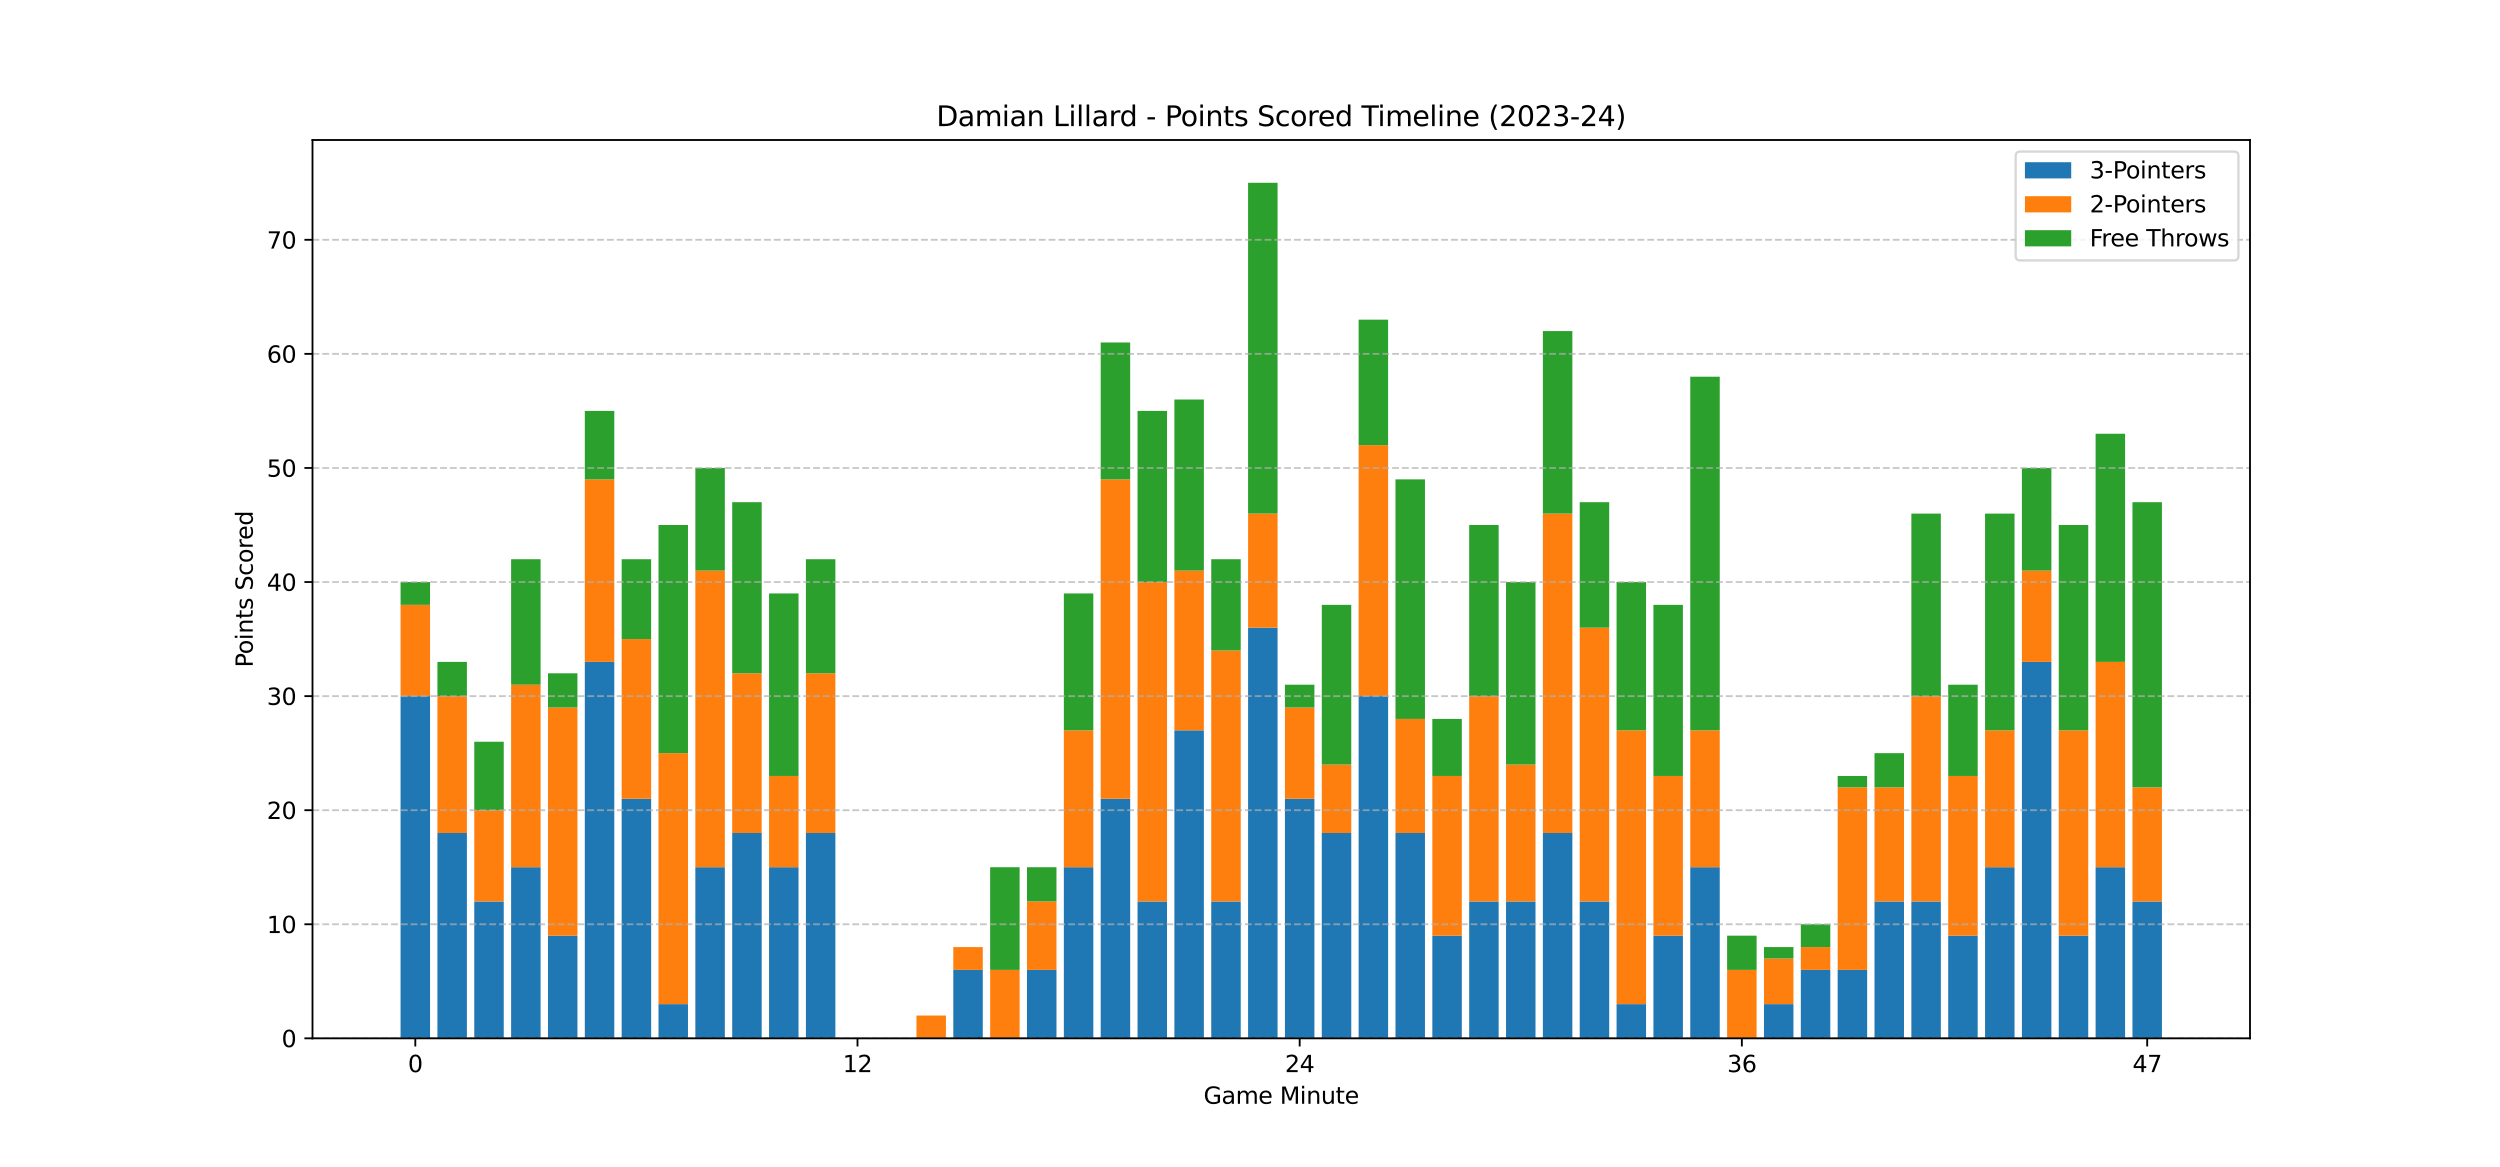 <?xml version="1.0" encoding="utf-8" standalone="no"?>
<!DOCTYPE svg PUBLIC "-//W3C//DTD SVG 1.1//EN"
  "http://www.w3.org/Graphics/SVG/1.1/DTD/svg11.dtd">
<svg xmlns:xlink="http://www.w3.org/1999/xlink" width="1080pt" height="504pt" viewBox="0 0 1080 504" xmlns="http://www.w3.org/2000/svg" version="1.1">
 <defs>
  <style type="text/css">*{stroke-linejoin: round; stroke-linecap: butt}</style>
 </defs>
 <g id="figure_1">
  <g id="patch_1">
   <path d="M 0 504 
L 1080 504 
L 1080 0 
L 0 0 
z
" style="fill: #ffffff"/>
  </g>
  <g id="axes_1">
   <g id="patch_2">
    <path d="M 135 448.56 
L 972 448.56 
L 972 60.48 
L 135 60.48 
z
" style="fill: #ffffff"/>
   </g>
   <g id="patch_3">
    <path d="M 173.045 448.56 
L 185.78 448.56 
L 185.78 300.72 
L 173.045 300.72 
z
" clip-path="url(#pfec3c35f22)" style="fill: #1f77b4"/>
   </g>
   <g id="patch_4">
    <path d="M 188.964 448.56 
L 201.699 448.56 
L 201.699 359.856 
L 188.964 359.856 
z
" clip-path="url(#pfec3c35f22)" style="fill: #1f77b4"/>
   </g>
   <g id="patch_5">
    <path d="M 204.883 448.56 
L 217.618 448.56 
L 217.618 389.424 
L 204.883 389.424 
z
" clip-path="url(#pfec3c35f22)" style="fill: #1f77b4"/>
   </g>
   <g id="patch_6">
    <path d="M 220.801 448.56 
L 233.536 448.56 
L 233.536 374.64 
L 220.801 374.64 
z
" clip-path="url(#pfec3c35f22)" style="fill: #1f77b4"/>
   </g>
   <g id="patch_7">
    <path d="M 236.72 448.56 
L 249.455 448.56 
L 249.455 404.208 
L 236.72 404.208 
z
" clip-path="url(#pfec3c35f22)" style="fill: #1f77b4"/>
   </g>
   <g id="patch_8">
    <path d="M 252.638 448.56 
L 265.373 448.56 
L 265.373 285.936 
L 252.638 285.936 
z
" clip-path="url(#pfec3c35f22)" style="fill: #1f77b4"/>
   </g>
   <g id="patch_9">
    <path d="M 268.557 448.56 
L 281.292 448.56 
L 281.292 345.072 
L 268.557 345.072 
z
" clip-path="url(#pfec3c35f22)" style="fill: #1f77b4"/>
   </g>
   <g id="patch_10">
    <path d="M 284.476 448.56 
L 297.211 448.56 
L 297.211 433.776 
L 284.476 433.776 
z
" clip-path="url(#pfec3c35f22)" style="fill: #1f77b4"/>
   </g>
   <g id="patch_11">
    <path d="M 300.394 448.56 
L 313.129 448.56 
L 313.129 374.64 
L 300.394 374.64 
z
" clip-path="url(#pfec3c35f22)" style="fill: #1f77b4"/>
   </g>
   <g id="patch_12">
    <path d="M 316.313 448.56 
L 329.048 448.56 
L 329.048 359.856 
L 316.313 359.856 
z
" clip-path="url(#pfec3c35f22)" style="fill: #1f77b4"/>
   </g>
   <g id="patch_13">
    <path d="M 332.231 448.56 
L 344.966 448.56 
L 344.966 374.64 
L 332.231 374.64 
z
" clip-path="url(#pfec3c35f22)" style="fill: #1f77b4"/>
   </g>
   <g id="patch_14">
    <path d="M 348.15 448.56 
L 360.885 448.56 
L 360.885 359.856 
L 348.15 359.856 
z
" clip-path="url(#pfec3c35f22)" style="fill: #1f77b4"/>
   </g>
   <g id="patch_15">
    <path d="M 364.069 448.56 
L 376.804 448.56 
L 376.804 448.56 
L 364.069 448.56 
z
" clip-path="url(#pfec3c35f22)" style="fill: #1f77b4"/>
   </g>
   <g id="patch_16">
    <path d="M 379.987 448.56 
L 392.722 448.56 
L 392.722 448.56 
L 379.987 448.56 
z
" clip-path="url(#pfec3c35f22)" style="fill: #1f77b4"/>
   </g>
   <g id="patch_17">
    <path d="M 395.906 448.56 
L 408.641 448.56 
L 408.641 448.56 
L 395.906 448.56 
z
" clip-path="url(#pfec3c35f22)" style="fill: #1f77b4"/>
   </g>
   <g id="patch_18">
    <path d="M 411.824 448.56 
L 424.559 448.56 
L 424.559 418.992 
L 411.824 418.992 
z
" clip-path="url(#pfec3c35f22)" style="fill: #1f77b4"/>
   </g>
   <g id="patch_19">
    <path d="M 427.743 448.56 
L 440.478 448.56 
L 440.478 448.56 
L 427.743 448.56 
z
" clip-path="url(#pfec3c35f22)" style="fill: #1f77b4"/>
   </g>
   <g id="patch_20">
    <path d="M 443.662 448.56 
L 456.397 448.56 
L 456.397 418.992 
L 443.662 418.992 
z
" clip-path="url(#pfec3c35f22)" style="fill: #1f77b4"/>
   </g>
   <g id="patch_21">
    <path d="M 459.58 448.56 
L 472.315 448.56 
L 472.315 374.64 
L 459.58 374.64 
z
" clip-path="url(#pfec3c35f22)" style="fill: #1f77b4"/>
   </g>
   <g id="patch_22">
    <path d="M 475.499 448.56 
L 488.234 448.56 
L 488.234 345.072 
L 475.499 345.072 
z
" clip-path="url(#pfec3c35f22)" style="fill: #1f77b4"/>
   </g>
   <g id="patch_23">
    <path d="M 491.417 448.56 
L 504.152 448.56 
L 504.152 389.424 
L 491.417 389.424 
z
" clip-path="url(#pfec3c35f22)" style="fill: #1f77b4"/>
   </g>
   <g id="patch_24">
    <path d="M 507.336 448.56 
L 520.071 448.56 
L 520.071 315.504 
L 507.336 315.504 
z
" clip-path="url(#pfec3c35f22)" style="fill: #1f77b4"/>
   </g>
   <g id="patch_25">
    <path d="M 523.255 448.56 
L 535.99 448.56 
L 535.99 389.424 
L 523.255 389.424 
z
" clip-path="url(#pfec3c35f22)" style="fill: #1f77b4"/>
   </g>
   <g id="patch_26">
    <path d="M 539.173 448.56 
L 551.908 448.56 
L 551.908 271.152 
L 539.173 271.152 
z
" clip-path="url(#pfec3c35f22)" style="fill: #1f77b4"/>
   </g>
   <g id="patch_27">
    <path d="M 555.092 448.56 
L 567.827 448.56 
L 567.827 345.072 
L 555.092 345.072 
z
" clip-path="url(#pfec3c35f22)" style="fill: #1f77b4"/>
   </g>
   <g id="patch_28">
    <path d="M 571.01 448.56 
L 583.745 448.56 
L 583.745 359.856 
L 571.01 359.856 
z
" clip-path="url(#pfec3c35f22)" style="fill: #1f77b4"/>
   </g>
   <g id="patch_29">
    <path d="M 586.929 448.56 
L 599.664 448.56 
L 599.664 300.72 
L 586.929 300.72 
z
" clip-path="url(#pfec3c35f22)" style="fill: #1f77b4"/>
   </g>
   <g id="patch_30">
    <path d="M 602.848 448.56 
L 615.583 448.56 
L 615.583 359.856 
L 602.848 359.856 
z
" clip-path="url(#pfec3c35f22)" style="fill: #1f77b4"/>
   </g>
   <g id="patch_31">
    <path d="M 618.766 448.56 
L 631.501 448.56 
L 631.501 404.208 
L 618.766 404.208 
z
" clip-path="url(#pfec3c35f22)" style="fill: #1f77b4"/>
   </g>
   <g id="patch_32">
    <path d="M 634.685 448.56 
L 647.42 448.56 
L 647.42 389.424 
L 634.685 389.424 
z
" clip-path="url(#pfec3c35f22)" style="fill: #1f77b4"/>
   </g>
   <g id="patch_33">
    <path d="M 650.603 448.56 
L 663.338 448.56 
L 663.338 389.424 
L 650.603 389.424 
z
" clip-path="url(#pfec3c35f22)" style="fill: #1f77b4"/>
   </g>
   <g id="patch_34">
    <path d="M 666.522 448.56 
L 679.257 448.56 
L 679.257 359.856 
L 666.522 359.856 
z
" clip-path="url(#pfec3c35f22)" style="fill: #1f77b4"/>
   </g>
   <g id="patch_35">
    <path d="M 682.441 448.56 
L 695.176 448.56 
L 695.176 389.424 
L 682.441 389.424 
z
" clip-path="url(#pfec3c35f22)" style="fill: #1f77b4"/>
   </g>
   <g id="patch_36">
    <path d="M 698.359 448.56 
L 711.094 448.56 
L 711.094 433.776 
L 698.359 433.776 
z
" clip-path="url(#pfec3c35f22)" style="fill: #1f77b4"/>
   </g>
   <g id="patch_37">
    <path d="M 714.278 448.56 
L 727.013 448.56 
L 727.013 404.208 
L 714.278 404.208 
z
" clip-path="url(#pfec3c35f22)" style="fill: #1f77b4"/>
   </g>
   <g id="patch_38">
    <path d="M 730.196 448.56 
L 742.931 448.56 
L 742.931 374.64 
L 730.196 374.64 
z
" clip-path="url(#pfec3c35f22)" style="fill: #1f77b4"/>
   </g>
   <g id="patch_39">
    <path d="M 746.115 448.56 
L 758.85 448.56 
L 758.85 448.56 
L 746.115 448.56 
z
" clip-path="url(#pfec3c35f22)" style="fill: #1f77b4"/>
   </g>
   <g id="patch_40">
    <path d="M 762.034 448.56 
L 774.769 448.56 
L 774.769 433.776 
L 762.034 433.776 
z
" clip-path="url(#pfec3c35f22)" style="fill: #1f77b4"/>
   </g>
   <g id="patch_41">
    <path d="M 777.952 448.56 
L 790.687 448.56 
L 790.687 418.992 
L 777.952 418.992 
z
" clip-path="url(#pfec3c35f22)" style="fill: #1f77b4"/>
   </g>
   <g id="patch_42">
    <path d="M 793.871 448.56 
L 806.606 448.56 
L 806.606 418.992 
L 793.871 418.992 
z
" clip-path="url(#pfec3c35f22)" style="fill: #1f77b4"/>
   </g>
   <g id="patch_43">
    <path d="M 809.789 448.56 
L 822.524 448.56 
L 822.524 389.424 
L 809.789 389.424 
z
" clip-path="url(#pfec3c35f22)" style="fill: #1f77b4"/>
   </g>
   <g id="patch_44">
    <path d="M 825.708 448.56 
L 838.443 448.56 
L 838.443 389.424 
L 825.708 389.424 
z
" clip-path="url(#pfec3c35f22)" style="fill: #1f77b4"/>
   </g>
   <g id="patch_45">
    <path d="M 841.627 448.56 
L 854.362 448.56 
L 854.362 404.208 
L 841.627 404.208 
z
" clip-path="url(#pfec3c35f22)" style="fill: #1f77b4"/>
   </g>
   <g id="patch_46">
    <path d="M 857.545 448.56 
L 870.28 448.56 
L 870.28 374.64 
L 857.545 374.64 
z
" clip-path="url(#pfec3c35f22)" style="fill: #1f77b4"/>
   </g>
   <g id="patch_47">
    <path d="M 873.464 448.56 
L 886.199 448.56 
L 886.199 285.936 
L 873.464 285.936 
z
" clip-path="url(#pfec3c35f22)" style="fill: #1f77b4"/>
   </g>
   <g id="patch_48">
    <path d="M 889.382 448.56 
L 902.117 448.56 
L 902.117 404.208 
L 889.382 404.208 
z
" clip-path="url(#pfec3c35f22)" style="fill: #1f77b4"/>
   </g>
   <g id="patch_49">
    <path d="M 905.301 448.56 
L 918.036 448.56 
L 918.036 374.64 
L 905.301 374.64 
z
" clip-path="url(#pfec3c35f22)" style="fill: #1f77b4"/>
   </g>
   <g id="patch_50">
    <path d="M 921.22 448.56 
L 933.955 448.56 
L 933.955 389.424 
L 921.22 389.424 
z
" clip-path="url(#pfec3c35f22)" style="fill: #1f77b4"/>
   </g>
   <g id="patch_51">
    <path d="M 173.045 300.72 
L 185.78 300.72 
L 185.78 261.296 
L 173.045 261.296 
z
" clip-path="url(#pfec3c35f22)" style="fill: #ff7f0e"/>
   </g>
   <g id="patch_52">
    <path d="M 188.964 359.856 
L 201.699 359.856 
L 201.699 300.72 
L 188.964 300.72 
z
" clip-path="url(#pfec3c35f22)" style="fill: #ff7f0e"/>
   </g>
   <g id="patch_53">
    <path d="M 204.883 389.424 
L 217.618 389.424 
L 217.618 350 
L 204.883 350 
z
" clip-path="url(#pfec3c35f22)" style="fill: #ff7f0e"/>
   </g>
   <g id="patch_54">
    <path d="M 220.801 374.64 
L 233.536 374.64 
L 233.536 295.792 
L 220.801 295.792 
z
" clip-path="url(#pfec3c35f22)" style="fill: #ff7f0e"/>
   </g>
   <g id="patch_55">
    <path d="M 236.72 404.208 
L 249.455 404.208 
L 249.455 305.648 
L 236.72 305.648 
z
" clip-path="url(#pfec3c35f22)" style="fill: #ff7f0e"/>
   </g>
   <g id="patch_56">
    <path d="M 252.638 285.936 
L 265.373 285.936 
L 265.373 207.088 
L 252.638 207.088 
z
" clip-path="url(#pfec3c35f22)" style="fill: #ff7f0e"/>
   </g>
   <g id="patch_57">
    <path d="M 268.557 345.072 
L 281.292 345.072 
L 281.292 276.08 
L 268.557 276.08 
z
" clip-path="url(#pfec3c35f22)" style="fill: #ff7f0e"/>
   </g>
   <g id="patch_58">
    <path d="M 284.476 433.776 
L 297.211 433.776 
L 297.211 325.36 
L 284.476 325.36 
z
" clip-path="url(#pfec3c35f22)" style="fill: #ff7f0e"/>
   </g>
   <g id="patch_59">
    <path d="M 300.394 374.64 
L 313.129 374.64 
L 313.129 246.512 
L 300.394 246.512 
z
" clip-path="url(#pfec3c35f22)" style="fill: #ff7f0e"/>
   </g>
   <g id="patch_60">
    <path d="M 316.313 359.856 
L 329.048 359.856 
L 329.048 290.864 
L 316.313 290.864 
z
" clip-path="url(#pfec3c35f22)" style="fill: #ff7f0e"/>
   </g>
   <g id="patch_61">
    <path d="M 332.231 374.64 
L 344.966 374.64 
L 344.966 335.216 
L 332.231 335.216 
z
" clip-path="url(#pfec3c35f22)" style="fill: #ff7f0e"/>
   </g>
   <g id="patch_62">
    <path d="M 348.15 359.856 
L 360.885 359.856 
L 360.885 290.864 
L 348.15 290.864 
z
" clip-path="url(#pfec3c35f22)" style="fill: #ff7f0e"/>
   </g>
   <g id="patch_63">
    <path d="M 364.069 448.56 
L 376.804 448.56 
L 376.804 448.56 
L 364.069 448.56 
z
" clip-path="url(#pfec3c35f22)" style="fill: #ff7f0e"/>
   </g>
   <g id="patch_64">
    <path d="M 379.987 448.56 
L 392.722 448.56 
L 392.722 448.56 
L 379.987 448.56 
z
" clip-path="url(#pfec3c35f22)" style="fill: #ff7f0e"/>
   </g>
   <g id="patch_65">
    <path d="M 395.906 448.56 
L 408.641 448.56 
L 408.641 438.704 
L 395.906 438.704 
z
" clip-path="url(#pfec3c35f22)" style="fill: #ff7f0e"/>
   </g>
   <g id="patch_66">
    <path d="M 411.824 418.992 
L 424.559 418.992 
L 424.559 409.136 
L 411.824 409.136 
z
" clip-path="url(#pfec3c35f22)" style="fill: #ff7f0e"/>
   </g>
   <g id="patch_67">
    <path d="M 427.743 448.56 
L 440.478 448.56 
L 440.478 418.992 
L 427.743 418.992 
z
" clip-path="url(#pfec3c35f22)" style="fill: #ff7f0e"/>
   </g>
   <g id="patch_68">
    <path d="M 443.662 418.992 
L 456.397 418.992 
L 456.397 389.424 
L 443.662 389.424 
z
" clip-path="url(#pfec3c35f22)" style="fill: #ff7f0e"/>
   </g>
   <g id="patch_69">
    <path d="M 459.58 374.64 
L 472.315 374.64 
L 472.315 315.504 
L 459.58 315.504 
z
" clip-path="url(#pfec3c35f22)" style="fill: #ff7f0e"/>
   </g>
   <g id="patch_70">
    <path d="M 475.499 345.072 
L 488.234 345.072 
L 488.234 207.088 
L 475.499 207.088 
z
" clip-path="url(#pfec3c35f22)" style="fill: #ff7f0e"/>
   </g>
   <g id="patch_71">
    <path d="M 491.417 389.424 
L 504.152 389.424 
L 504.152 251.44 
L 491.417 251.44 
z
" clip-path="url(#pfec3c35f22)" style="fill: #ff7f0e"/>
   </g>
   <g id="patch_72">
    <path d="M 507.336 315.504 
L 520.071 315.504 
L 520.071 246.512 
L 507.336 246.512 
z
" clip-path="url(#pfec3c35f22)" style="fill: #ff7f0e"/>
   </g>
   <g id="patch_73">
    <path d="M 523.255 389.424 
L 535.99 389.424 
L 535.99 281.008 
L 523.255 281.008 
z
" clip-path="url(#pfec3c35f22)" style="fill: #ff7f0e"/>
   </g>
   <g id="patch_74">
    <path d="M 539.173 271.152 
L 551.908 271.152 
L 551.908 221.872 
L 539.173 221.872 
z
" clip-path="url(#pfec3c35f22)" style="fill: #ff7f0e"/>
   </g>
   <g id="patch_75">
    <path d="M 555.092 345.072 
L 567.827 345.072 
L 567.827 305.648 
L 555.092 305.648 
z
" clip-path="url(#pfec3c35f22)" style="fill: #ff7f0e"/>
   </g>
   <g id="patch_76">
    <path d="M 571.01 359.856 
L 583.745 359.856 
L 583.745 330.288 
L 571.01 330.288 
z
" clip-path="url(#pfec3c35f22)" style="fill: #ff7f0e"/>
   </g>
   <g id="patch_77">
    <path d="M 586.929 300.72 
L 599.664 300.72 
L 599.664 192.304 
L 586.929 192.304 
z
" clip-path="url(#pfec3c35f22)" style="fill: #ff7f0e"/>
   </g>
   <g id="patch_78">
    <path d="M 602.848 359.856 
L 615.583 359.856 
L 615.583 310.576 
L 602.848 310.576 
z
" clip-path="url(#pfec3c35f22)" style="fill: #ff7f0e"/>
   </g>
   <g id="patch_79">
    <path d="M 618.766 404.208 
L 631.501 404.208 
L 631.501 335.216 
L 618.766 335.216 
z
" clip-path="url(#pfec3c35f22)" style="fill: #ff7f0e"/>
   </g>
   <g id="patch_80">
    <path d="M 634.685 389.424 
L 647.42 389.424 
L 647.42 300.72 
L 634.685 300.72 
z
" clip-path="url(#pfec3c35f22)" style="fill: #ff7f0e"/>
   </g>
   <g id="patch_81">
    <path d="M 650.603 389.424 
L 663.338 389.424 
L 663.338 330.288 
L 650.603 330.288 
z
" clip-path="url(#pfec3c35f22)" style="fill: #ff7f0e"/>
   </g>
   <g id="patch_82">
    <path d="M 666.522 359.856 
L 679.257 359.856 
L 679.257 221.872 
L 666.522 221.872 
z
" clip-path="url(#pfec3c35f22)" style="fill: #ff7f0e"/>
   </g>
   <g id="patch_83">
    <path d="M 682.441 389.424 
L 695.176 389.424 
L 695.176 271.152 
L 682.441 271.152 
z
" clip-path="url(#pfec3c35f22)" style="fill: #ff7f0e"/>
   </g>
   <g id="patch_84">
    <path d="M 698.359 433.776 
L 711.094 433.776 
L 711.094 315.504 
L 698.359 315.504 
z
" clip-path="url(#pfec3c35f22)" style="fill: #ff7f0e"/>
   </g>
   <g id="patch_85">
    <path d="M 714.278 404.208 
L 727.013 404.208 
L 727.013 335.216 
L 714.278 335.216 
z
" clip-path="url(#pfec3c35f22)" style="fill: #ff7f0e"/>
   </g>
   <g id="patch_86">
    <path d="M 730.196 374.64 
L 742.931 374.64 
L 742.931 315.504 
L 730.196 315.504 
z
" clip-path="url(#pfec3c35f22)" style="fill: #ff7f0e"/>
   </g>
   <g id="patch_87">
    <path d="M 746.115 448.56 
L 758.85 448.56 
L 758.85 418.992 
L 746.115 418.992 
z
" clip-path="url(#pfec3c35f22)" style="fill: #ff7f0e"/>
   </g>
   <g id="patch_88">
    <path d="M 762.034 433.776 
L 774.769 433.776 
L 774.769 414.064 
L 762.034 414.064 
z
" clip-path="url(#pfec3c35f22)" style="fill: #ff7f0e"/>
   </g>
   <g id="patch_89">
    <path d="M 777.952 418.992 
L 790.687 418.992 
L 790.687 409.136 
L 777.952 409.136 
z
" clip-path="url(#pfec3c35f22)" style="fill: #ff7f0e"/>
   </g>
   <g id="patch_90">
    <path d="M 793.871 418.992 
L 806.606 418.992 
L 806.606 340.144 
L 793.871 340.144 
z
" clip-path="url(#pfec3c35f22)" style="fill: #ff7f0e"/>
   </g>
   <g id="patch_91">
    <path d="M 809.789 389.424 
L 822.524 389.424 
L 822.524 340.144 
L 809.789 340.144 
z
" clip-path="url(#pfec3c35f22)" style="fill: #ff7f0e"/>
   </g>
   <g id="patch_92">
    <path d="M 825.708 389.424 
L 838.443 389.424 
L 838.443 300.72 
L 825.708 300.72 
z
" clip-path="url(#pfec3c35f22)" style="fill: #ff7f0e"/>
   </g>
   <g id="patch_93">
    <path d="M 841.627 404.208 
L 854.362 404.208 
L 854.362 335.216 
L 841.627 335.216 
z
" clip-path="url(#pfec3c35f22)" style="fill: #ff7f0e"/>
   </g>
   <g id="patch_94">
    <path d="M 857.545 374.64 
L 870.28 374.64 
L 870.28 315.504 
L 857.545 315.504 
z
" clip-path="url(#pfec3c35f22)" style="fill: #ff7f0e"/>
   </g>
   <g id="patch_95">
    <path d="M 873.464 285.936 
L 886.199 285.936 
L 886.199 246.512 
L 873.464 246.512 
z
" clip-path="url(#pfec3c35f22)" style="fill: #ff7f0e"/>
   </g>
   <g id="patch_96">
    <path d="M 889.382 404.208 
L 902.117 404.208 
L 902.117 315.504 
L 889.382 315.504 
z
" clip-path="url(#pfec3c35f22)" style="fill: #ff7f0e"/>
   </g>
   <g id="patch_97">
    <path d="M 905.301 374.64 
L 918.036 374.64 
L 918.036 285.936 
L 905.301 285.936 
z
" clip-path="url(#pfec3c35f22)" style="fill: #ff7f0e"/>
   </g>
   <g id="patch_98">
    <path d="M 921.22 389.424 
L 933.955 389.424 
L 933.955 340.144 
L 921.22 340.144 
z
" clip-path="url(#pfec3c35f22)" style="fill: #ff7f0e"/>
   </g>
   <g id="patch_99">
    <path d="M 173.045 261.296 
L 185.78 261.296 
L 185.78 251.44 
L 173.045 251.44 
z
" clip-path="url(#pfec3c35f22)" style="fill: #2ca02c"/>
   </g>
   <g id="patch_100">
    <path d="M 188.964 300.72 
L 201.699 300.72 
L 201.699 285.936 
L 188.964 285.936 
z
" clip-path="url(#pfec3c35f22)" style="fill: #2ca02c"/>
   </g>
   <g id="patch_101">
    <path d="M 204.883 350 
L 217.618 350 
L 217.618 320.432 
L 204.883 320.432 
z
" clip-path="url(#pfec3c35f22)" style="fill: #2ca02c"/>
   </g>
   <g id="patch_102">
    <path d="M 220.801 295.792 
L 233.536 295.792 
L 233.536 241.584 
L 220.801 241.584 
z
" clip-path="url(#pfec3c35f22)" style="fill: #2ca02c"/>
   </g>
   <g id="patch_103">
    <path d="M 236.72 305.648 
L 249.455 305.648 
L 249.455 290.864 
L 236.72 290.864 
z
" clip-path="url(#pfec3c35f22)" style="fill: #2ca02c"/>
   </g>
   <g id="patch_104">
    <path d="M 252.638 207.088 
L 265.373 207.088 
L 265.373 177.52 
L 252.638 177.52 
z
" clip-path="url(#pfec3c35f22)" style="fill: #2ca02c"/>
   </g>
   <g id="patch_105">
    <path d="M 268.557 276.08 
L 281.292 276.08 
L 281.292 241.584 
L 268.557 241.584 
z
" clip-path="url(#pfec3c35f22)" style="fill: #2ca02c"/>
   </g>
   <g id="patch_106">
    <path d="M 284.476 325.36 
L 297.211 325.36 
L 297.211 226.8 
L 284.476 226.8 
z
" clip-path="url(#pfec3c35f22)" style="fill: #2ca02c"/>
   </g>
   <g id="patch_107">
    <path d="M 300.394 246.512 
L 313.129 246.512 
L 313.129 202.16 
L 300.394 202.16 
z
" clip-path="url(#pfec3c35f22)" style="fill: #2ca02c"/>
   </g>
   <g id="patch_108">
    <path d="M 316.313 290.864 
L 329.048 290.864 
L 329.048 216.944 
L 316.313 216.944 
z
" clip-path="url(#pfec3c35f22)" style="fill: #2ca02c"/>
   </g>
   <g id="patch_109">
    <path d="M 332.231 335.216 
L 344.966 335.216 
L 344.966 256.368 
L 332.231 256.368 
z
" clip-path="url(#pfec3c35f22)" style="fill: #2ca02c"/>
   </g>
   <g id="patch_110">
    <path d="M 348.15 290.864 
L 360.885 290.864 
L 360.885 241.584 
L 348.15 241.584 
z
" clip-path="url(#pfec3c35f22)" style="fill: #2ca02c"/>
   </g>
   <g id="patch_111">
    <path d="M 364.069 448.56 
L 376.804 448.56 
L 376.804 448.56 
L 364.069 448.56 
z
" clip-path="url(#pfec3c35f22)" style="fill: #2ca02c"/>
   </g>
   <g id="patch_112">
    <path d="M 379.987 448.56 
L 392.722 448.56 
L 392.722 448.56 
L 379.987 448.56 
z
" clip-path="url(#pfec3c35f22)" style="fill: #2ca02c"/>
   </g>
   <g id="patch_113">
    <path d="M 395.906 438.704 
L 408.641 438.704 
L 408.641 438.704 
L 395.906 438.704 
z
" clip-path="url(#pfec3c35f22)" style="fill: #2ca02c"/>
   </g>
   <g id="patch_114">
    <path d="M 411.824 409.136 
L 424.559 409.136 
L 424.559 409.136 
L 411.824 409.136 
z
" clip-path="url(#pfec3c35f22)" style="fill: #2ca02c"/>
   </g>
   <g id="patch_115">
    <path d="M 427.743 418.992 
L 440.478 418.992 
L 440.478 374.64 
L 427.743 374.64 
z
" clip-path="url(#pfec3c35f22)" style="fill: #2ca02c"/>
   </g>
   <g id="patch_116">
    <path d="M 443.662 389.424 
L 456.397 389.424 
L 456.397 374.64 
L 443.662 374.64 
z
" clip-path="url(#pfec3c35f22)" style="fill: #2ca02c"/>
   </g>
   <g id="patch_117">
    <path d="M 459.58 315.504 
L 472.315 315.504 
L 472.315 256.368 
L 459.58 256.368 
z
" clip-path="url(#pfec3c35f22)" style="fill: #2ca02c"/>
   </g>
   <g id="patch_118">
    <path d="M 475.499 207.088 
L 488.234 207.088 
L 488.234 147.952 
L 475.499 147.952 
z
" clip-path="url(#pfec3c35f22)" style="fill: #2ca02c"/>
   </g>
   <g id="patch_119">
    <path d="M 491.417 251.44 
L 504.152 251.44 
L 504.152 177.52 
L 491.417 177.52 
z
" clip-path="url(#pfec3c35f22)" style="fill: #2ca02c"/>
   </g>
   <g id="patch_120">
    <path d="M 507.336 246.512 
L 520.071 246.512 
L 520.071 172.592 
L 507.336 172.592 
z
" clip-path="url(#pfec3c35f22)" style="fill: #2ca02c"/>
   </g>
   <g id="patch_121">
    <path d="M 523.255 281.008 
L 535.99 281.008 
L 535.99 241.584 
L 523.255 241.584 
z
" clip-path="url(#pfec3c35f22)" style="fill: #2ca02c"/>
   </g>
   <g id="patch_122">
    <path d="M 539.173 221.872 
L 551.908 221.872 
L 551.908 78.96 
L 539.173 78.96 
z
" clip-path="url(#pfec3c35f22)" style="fill: #2ca02c"/>
   </g>
   <g id="patch_123">
    <path d="M 555.092 305.648 
L 567.827 305.648 
L 567.827 295.792 
L 555.092 295.792 
z
" clip-path="url(#pfec3c35f22)" style="fill: #2ca02c"/>
   </g>
   <g id="patch_124">
    <path d="M 571.01 330.288 
L 583.745 330.288 
L 583.745 261.296 
L 571.01 261.296 
z
" clip-path="url(#pfec3c35f22)" style="fill: #2ca02c"/>
   </g>
   <g id="patch_125">
    <path d="M 586.929 192.304 
L 599.664 192.304 
L 599.664 138.096 
L 586.929 138.096 
z
" clip-path="url(#pfec3c35f22)" style="fill: #2ca02c"/>
   </g>
   <g id="patch_126">
    <path d="M 602.848 310.576 
L 615.583 310.576 
L 615.583 207.088 
L 602.848 207.088 
z
" clip-path="url(#pfec3c35f22)" style="fill: #2ca02c"/>
   </g>
   <g id="patch_127">
    <path d="M 618.766 335.216 
L 631.501 335.216 
L 631.501 310.576 
L 618.766 310.576 
z
" clip-path="url(#pfec3c35f22)" style="fill: #2ca02c"/>
   </g>
   <g id="patch_128">
    <path d="M 634.685 300.72 
L 647.42 300.72 
L 647.42 226.8 
L 634.685 226.8 
z
" clip-path="url(#pfec3c35f22)" style="fill: #2ca02c"/>
   </g>
   <g id="patch_129">
    <path d="M 650.603 330.288 
L 663.338 330.288 
L 663.338 251.44 
L 650.603 251.44 
z
" clip-path="url(#pfec3c35f22)" style="fill: #2ca02c"/>
   </g>
   <g id="patch_130">
    <path d="M 666.522 221.872 
L 679.257 221.872 
L 679.257 143.024 
L 666.522 143.024 
z
" clip-path="url(#pfec3c35f22)" style="fill: #2ca02c"/>
   </g>
   <g id="patch_131">
    <path d="M 682.441 271.152 
L 695.176 271.152 
L 695.176 216.944 
L 682.441 216.944 
z
" clip-path="url(#pfec3c35f22)" style="fill: #2ca02c"/>
   </g>
   <g id="patch_132">
    <path d="M 698.359 315.504 
L 711.094 315.504 
L 711.094 251.44 
L 698.359 251.44 
z
" clip-path="url(#pfec3c35f22)" style="fill: #2ca02c"/>
   </g>
   <g id="patch_133">
    <path d="M 714.278 335.216 
L 727.013 335.216 
L 727.013 261.296 
L 714.278 261.296 
z
" clip-path="url(#pfec3c35f22)" style="fill: #2ca02c"/>
   </g>
   <g id="patch_134">
    <path d="M 730.196 315.504 
L 742.931 315.504 
L 742.931 162.736 
L 730.196 162.736 
z
" clip-path="url(#pfec3c35f22)" style="fill: #2ca02c"/>
   </g>
   <g id="patch_135">
    <path d="M 746.115 418.992 
L 758.85 418.992 
L 758.85 404.208 
L 746.115 404.208 
z
" clip-path="url(#pfec3c35f22)" style="fill: #2ca02c"/>
   </g>
   <g id="patch_136">
    <path d="M 762.034 414.064 
L 774.769 414.064 
L 774.769 409.136 
L 762.034 409.136 
z
" clip-path="url(#pfec3c35f22)" style="fill: #2ca02c"/>
   </g>
   <g id="patch_137">
    <path d="M 777.952 409.136 
L 790.687 409.136 
L 790.687 399.28 
L 777.952 399.28 
z
" clip-path="url(#pfec3c35f22)" style="fill: #2ca02c"/>
   </g>
   <g id="patch_138">
    <path d="M 793.871 340.144 
L 806.606 340.144 
L 806.606 335.216 
L 793.871 335.216 
z
" clip-path="url(#pfec3c35f22)" style="fill: #2ca02c"/>
   </g>
   <g id="patch_139">
    <path d="M 809.789 340.144 
L 822.524 340.144 
L 822.524 325.36 
L 809.789 325.36 
z
" clip-path="url(#pfec3c35f22)" style="fill: #2ca02c"/>
   </g>
   <g id="patch_140">
    <path d="M 825.708 300.72 
L 838.443 300.72 
L 838.443 221.872 
L 825.708 221.872 
z
" clip-path="url(#pfec3c35f22)" style="fill: #2ca02c"/>
   </g>
   <g id="patch_141">
    <path d="M 841.627 335.216 
L 854.362 335.216 
L 854.362 295.792 
L 841.627 295.792 
z
" clip-path="url(#pfec3c35f22)" style="fill: #2ca02c"/>
   </g>
   <g id="patch_142">
    <path d="M 857.545 315.504 
L 870.28 315.504 
L 870.28 221.872 
L 857.545 221.872 
z
" clip-path="url(#pfec3c35f22)" style="fill: #2ca02c"/>
   </g>
   <g id="patch_143">
    <path d="M 873.464 246.512 
L 886.199 246.512 
L 886.199 202.16 
L 873.464 202.16 
z
" clip-path="url(#pfec3c35f22)" style="fill: #2ca02c"/>
   </g>
   <g id="patch_144">
    <path d="M 889.382 315.504 
L 902.117 315.504 
L 902.117 226.8 
L 889.382 226.8 
z
" clip-path="url(#pfec3c35f22)" style="fill: #2ca02c"/>
   </g>
   <g id="patch_145">
    <path d="M 905.301 285.936 
L 918.036 285.936 
L 918.036 187.376 
L 905.301 187.376 
z
" clip-path="url(#pfec3c35f22)" style="fill: #2ca02c"/>
   </g>
   <g id="patch_146">
    <path d="M 921.22 340.144 
L 933.955 340.144 
L 933.955 216.944 
L 921.22 216.944 
z
" clip-path="url(#pfec3c35f22)" style="fill: #2ca02c"/>
   </g>
   <g id="matplotlib.axis_1">
    <g id="xtick_1">
     <g id="line2d_1">
      <defs>
       <path id="m5c1252b6b9" d="M 0 0 
L 0 3.5 
" style="stroke: #000000; stroke-width: 0.8"/>
      </defs>
      <g>
       <use xlink:href="#m5c1252b6b9" x="179.413" y="448.56" style="stroke: #000000; stroke-width: 0.8"/>
      </g>
     </g>
     <g id="text_1">
      <!-- 0 -->
      <g transform="translate(176.232 463.158) scale(0.1 -0.1)">
       <defs>
        <path id="DejaVuSans-30" d="M 2034 4250 
Q 1547 4250 1301 3770 
Q 1056 3291 1056 2328 
Q 1056 1369 1301 889 
Q 1547 409 2034 409 
Q 2525 409 2770 889 
Q 3016 1369 3016 2328 
Q 3016 3291 2770 3770 
Q 2525 4250 2034 4250 
z
M 2034 4750 
Q 2819 4750 3233 4129 
Q 3647 3509 3647 2328 
Q 3647 1150 3233 529 
Q 2819 -91 2034 -91 
Q 1250 -91 836 529 
Q 422 1150 422 2328 
Q 422 3509 836 4129 
Q 1250 4750 2034 4750 
z
" transform="scale(0.016)"/>
       </defs>
       <use xlink:href="#DejaVuSans-30"/>
      </g>
     </g>
    </g>
    <g id="xtick_2">
     <g id="line2d_2">
      <g>
       <use xlink:href="#m5c1252b6b9" x="370.436" y="448.56" style="stroke: #000000; stroke-width: 0.8"/>
      </g>
     </g>
     <g id="text_2">
      <!-- 12 -->
      <g transform="translate(364.074 463.158) scale(0.1 -0.1)">
       <defs>
        <path id="DejaVuSans-31" d="M 794 531 
L 1825 531 
L 1825 4091 
L 703 3866 
L 703 4441 
L 1819 4666 
L 2450 4666 
L 2450 531 
L 3481 531 
L 3481 0 
L 794 0 
L 794 531 
z
" transform="scale(0.016)"/>
        <path id="DejaVuSans-32" d="M 1228 531 
L 3431 531 
L 3431 0 
L 469 0 
L 469 531 
Q 828 903 1448 1529 
Q 2069 2156 2228 2338 
Q 2531 2678 2651 2914 
Q 2772 3150 2772 3378 
Q 2772 3750 2511 3984 
Q 2250 4219 1831 4219 
Q 1534 4219 1204 4116 
Q 875 4013 500 3803 
L 500 4441 
Q 881 4594 1212 4672 
Q 1544 4750 1819 4750 
Q 2544 4750 2975 4387 
Q 3406 4025 3406 3419 
Q 3406 3131 3298 2873 
Q 3191 2616 2906 2266 
Q 2828 2175 2409 1742 
Q 1991 1309 1228 531 
z
" transform="scale(0.016)"/>
       </defs>
       <use xlink:href="#DejaVuSans-31"/>
       <use xlink:href="#DejaVuSans-32" transform="translate(63.623 0)"/>
      </g>
     </g>
    </g>
    <g id="xtick_3">
     <g id="line2d_3">
      <g>
       <use xlink:href="#m5c1252b6b9" x="561.459" y="448.56" style="stroke: #000000; stroke-width: 0.8"/>
      </g>
     </g>
     <g id="text_3">
      <!-- 24 -->
      <g transform="translate(555.097 463.158) scale(0.1 -0.1)">
       <defs>
        <path id="DejaVuSans-34" d="M 2419 4116 
L 825 1625 
L 2419 1625 
L 2419 4116 
z
M 2253 4666 
L 3047 4666 
L 3047 1625 
L 3713 1625 
L 3713 1100 
L 3047 1100 
L 3047 0 
L 2419 0 
L 2419 1100 
L 313 1100 
L 313 1709 
L 2253 4666 
z
" transform="scale(0.016)"/>
       </defs>
       <use xlink:href="#DejaVuSans-32"/>
       <use xlink:href="#DejaVuSans-34" transform="translate(63.623 0)"/>
      </g>
     </g>
    </g>
    <g id="xtick_4">
     <g id="line2d_4">
      <g>
       <use xlink:href="#m5c1252b6b9" x="752.483" y="448.56" style="stroke: #000000; stroke-width: 0.8"/>
      </g>
     </g>
     <g id="text_4">
      <!-- 36 -->
      <g transform="translate(746.12 463.158) scale(0.1 -0.1)">
       <defs>
        <path id="DejaVuSans-33" d="M 2597 2516 
Q 3050 2419 3304 2112 
Q 3559 1806 3559 1356 
Q 3559 666 3084 287 
Q 2609 -91 1734 -91 
Q 1441 -91 1130 -33 
Q 819 25 488 141 
L 488 750 
Q 750 597 1062 519 
Q 1375 441 1716 441 
Q 2309 441 2620 675 
Q 2931 909 2931 1356 
Q 2931 1769 2642 2001 
Q 2353 2234 1838 2234 
L 1294 2234 
L 1294 2753 
L 1863 2753 
Q 2328 2753 2575 2939 
Q 2822 3125 2822 3475 
Q 2822 3834 2567 4026 
Q 2313 4219 1838 4219 
Q 1578 4219 1281 4162 
Q 984 4106 628 3988 
L 628 4550 
Q 988 4650 1302 4700 
Q 1616 4750 1894 4750 
Q 2613 4750 3031 4423 
Q 3450 4097 3450 3541 
Q 3450 3153 3228 2886 
Q 3006 2619 2597 2516 
z
" transform="scale(0.016)"/>
        <path id="DejaVuSans-36" d="M 2113 2584 
Q 1688 2584 1439 2293 
Q 1191 2003 1191 1497 
Q 1191 994 1439 701 
Q 1688 409 2113 409 
Q 2538 409 2786 701 
Q 3034 994 3034 1497 
Q 3034 2003 2786 2293 
Q 2538 2584 2113 2584 
z
M 3366 4563 
L 3366 3988 
Q 3128 4100 2886 4159 
Q 2644 4219 2406 4219 
Q 1781 4219 1451 3797 
Q 1122 3375 1075 2522 
Q 1259 2794 1537 2939 
Q 1816 3084 2150 3084 
Q 2853 3084 3261 2657 
Q 3669 2231 3669 1497 
Q 3669 778 3244 343 
Q 2819 -91 2113 -91 
Q 1303 -91 875 529 
Q 447 1150 447 2328 
Q 447 3434 972 4092 
Q 1497 4750 2381 4750 
Q 2619 4750 2861 4703 
Q 3103 4656 3366 4563 
z
" transform="scale(0.016)"/>
       </defs>
       <use xlink:href="#DejaVuSans-33"/>
       <use xlink:href="#DejaVuSans-36" transform="translate(63.623 0)"/>
      </g>
     </g>
    </g>
    <g id="xtick_5">
     <g id="line2d_5">
      <g>
       <use xlink:href="#m5c1252b6b9" x="927.587" y="448.56" style="stroke: #000000; stroke-width: 0.8"/>
      </g>
     </g>
     <g id="text_5">
      <!-- 47 -->
      <g transform="translate(921.225 463.158) scale(0.1 -0.1)">
       <defs>
        <path id="DejaVuSans-37" d="M 525 4666 
L 3525 4666 
L 3525 4397 
L 1831 0 
L 1172 0 
L 2766 4134 
L 525 4134 
L 525 4666 
z
" transform="scale(0.016)"/>
       </defs>
       <use xlink:href="#DejaVuSans-34"/>
       <use xlink:href="#DejaVuSans-37" transform="translate(63.623 0)"/>
      </g>
     </g>
    </g>
    <g id="text_6">
     <!-- Game Minute -->
     <g transform="translate(519.948 476.837) scale(0.1 -0.1)">
      <defs>
       <path id="DejaVuSans-47" d="M 3809 666 
L 3809 1919 
L 2778 1919 
L 2778 2438 
L 4434 2438 
L 4434 434 
Q 4069 175 3628 42 
Q 3188 -91 2688 -91 
Q 1594 -91 976 548 
Q 359 1188 359 2328 
Q 359 3472 976 4111 
Q 1594 4750 2688 4750 
Q 3144 4750 3555 4637 
Q 3966 4525 4313 4306 
L 4313 3634 
Q 3963 3931 3569 4081 
Q 3175 4231 2741 4231 
Q 1884 4231 1454 3753 
Q 1025 3275 1025 2328 
Q 1025 1384 1454 906 
Q 1884 428 2741 428 
Q 3075 428 3337 486 
Q 3600 544 3809 666 
z
" transform="scale(0.016)"/>
       <path id="DejaVuSans-61" d="M 2194 1759 
Q 1497 1759 1228 1600 
Q 959 1441 959 1056 
Q 959 750 1161 570 
Q 1363 391 1709 391 
Q 2188 391 2477 730 
Q 2766 1069 2766 1631 
L 2766 1759 
L 2194 1759 
z
M 3341 1997 
L 3341 0 
L 2766 0 
L 2766 531 
Q 2569 213 2275 61 
Q 1981 -91 1556 -91 
Q 1019 -91 701 211 
Q 384 513 384 1019 
Q 384 1609 779 1909 
Q 1175 2209 1959 2209 
L 2766 2209 
L 2766 2266 
Q 2766 2663 2505 2880 
Q 2244 3097 1772 3097 
Q 1472 3097 1187 3025 
Q 903 2953 641 2809 
L 641 3341 
Q 956 3463 1253 3523 
Q 1550 3584 1831 3584 
Q 2591 3584 2966 3190 
Q 3341 2797 3341 1997 
z
" transform="scale(0.016)"/>
       <path id="DejaVuSans-6d" d="M 3328 2828 
Q 3544 3216 3844 3400 
Q 4144 3584 4550 3584 
Q 5097 3584 5394 3201 
Q 5691 2819 5691 2113 
L 5691 0 
L 5113 0 
L 5113 2094 
Q 5113 2597 4934 2840 
Q 4756 3084 4391 3084 
Q 3944 3084 3684 2787 
Q 3425 2491 3425 1978 
L 3425 0 
L 2847 0 
L 2847 2094 
Q 2847 2600 2669 2842 
Q 2491 3084 2119 3084 
Q 1678 3084 1418 2786 
Q 1159 2488 1159 1978 
L 1159 0 
L 581 0 
L 581 3500 
L 1159 3500 
L 1159 2956 
Q 1356 3278 1631 3431 
Q 1906 3584 2284 3584 
Q 2666 3584 2933 3390 
Q 3200 3197 3328 2828 
z
" transform="scale(0.016)"/>
       <path id="DejaVuSans-65" d="M 3597 1894 
L 3597 1613 
L 953 1613 
Q 991 1019 1311 708 
Q 1631 397 2203 397 
Q 2534 397 2845 478 
Q 3156 559 3463 722 
L 3463 178 
Q 3153 47 2828 -22 
Q 2503 -91 2169 -91 
Q 1331 -91 842 396 
Q 353 884 353 1716 
Q 353 2575 817 3079 
Q 1281 3584 2069 3584 
Q 2775 3584 3186 3129 
Q 3597 2675 3597 1894 
z
M 3022 2063 
Q 3016 2534 2758 2815 
Q 2500 3097 2075 3097 
Q 1594 3097 1305 2825 
Q 1016 2553 972 2059 
L 3022 2063 
z
" transform="scale(0.016)"/>
       <path id="DejaVuSans-20" transform="scale(0.016)"/>
       <path id="DejaVuSans-4d" d="M 628 4666 
L 1569 4666 
L 2759 1491 
L 3956 4666 
L 4897 4666 
L 4897 0 
L 4281 0 
L 4281 4097 
L 3078 897 
L 2444 897 
L 1241 4097 
L 1241 0 
L 628 0 
L 628 4666 
z
" transform="scale(0.016)"/>
       <path id="DejaVuSans-69" d="M 603 3500 
L 1178 3500 
L 1178 0 
L 603 0 
L 603 3500 
z
M 603 4863 
L 1178 4863 
L 1178 4134 
L 603 4134 
L 603 4863 
z
" transform="scale(0.016)"/>
       <path id="DejaVuSans-6e" d="M 3513 2113 
L 3513 0 
L 2938 0 
L 2938 2094 
Q 2938 2591 2744 2837 
Q 2550 3084 2163 3084 
Q 1697 3084 1428 2787 
Q 1159 2491 1159 1978 
L 1159 0 
L 581 0 
L 581 3500 
L 1159 3500 
L 1159 2956 
Q 1366 3272 1645 3428 
Q 1925 3584 2291 3584 
Q 2894 3584 3203 3211 
Q 3513 2838 3513 2113 
z
" transform="scale(0.016)"/>
       <path id="DejaVuSans-75" d="M 544 1381 
L 544 3500 
L 1119 3500 
L 1119 1403 
Q 1119 906 1312 657 
Q 1506 409 1894 409 
Q 2359 409 2629 706 
Q 2900 1003 2900 1516 
L 2900 3500 
L 3475 3500 
L 3475 0 
L 2900 0 
L 2900 538 
Q 2691 219 2414 64 
Q 2138 -91 1772 -91 
Q 1169 -91 856 284 
Q 544 659 544 1381 
z
M 1991 3584 
L 1991 3584 
z
" transform="scale(0.016)"/>
       <path id="DejaVuSans-74" d="M 1172 4494 
L 1172 3500 
L 2356 3500 
L 2356 3053 
L 1172 3053 
L 1172 1153 
Q 1172 725 1289 603 
Q 1406 481 1766 481 
L 2356 481 
L 2356 0 
L 1766 0 
Q 1100 0 847 248 
Q 594 497 594 1153 
L 594 3053 
L 172 3053 
L 172 3500 
L 594 3500 
L 594 4494 
L 1172 4494 
z
" transform="scale(0.016)"/>
      </defs>
      <use xlink:href="#DejaVuSans-47"/>
      <use xlink:href="#DejaVuSans-61" transform="translate(77.49 0)"/>
      <use xlink:href="#DejaVuSans-6d" transform="translate(138.77 0)"/>
      <use xlink:href="#DejaVuSans-65" transform="translate(236.182 0)"/>
      <use xlink:href="#DejaVuSans-20" transform="translate(297.705 0)"/>
      <use xlink:href="#DejaVuSans-4d" transform="translate(329.492 0)"/>
      <use xlink:href="#DejaVuSans-69" transform="translate(415.771 0)"/>
      <use xlink:href="#DejaVuSans-6e" transform="translate(443.555 0)"/>
      <use xlink:href="#DejaVuSans-75" transform="translate(506.934 0)"/>
      <use xlink:href="#DejaVuSans-74" transform="translate(570.312 0)"/>
      <use xlink:href="#DejaVuSans-65" transform="translate(609.521 0)"/>
     </g>
    </g>
   </g>
   <g id="matplotlib.axis_2">
    <g id="ytick_1">
     <g id="line2d_6">
      <path d="M 135 448.56 
L 972 448.56 
" clip-path="url(#pfec3c35f22)" style="fill: none; stroke-dasharray: 2.96,1.28; stroke-dashoffset: 0; stroke: #b0b0b0; stroke-opacity: 0.7; stroke-width: 0.8"/>
     </g>
     <g id="line2d_7">
      <defs>
       <path id="mecf0ffcbda" d="M 0 0 
L -3.5 0 
" style="stroke: #000000; stroke-width: 0.8"/>
      </defs>
      <g>
       <use xlink:href="#mecf0ffcbda" x="135" y="448.56" style="stroke: #000000; stroke-width: 0.8"/>
      </g>
     </g>
     <g id="text_7">
      <!-- 0 -->
      <g transform="translate(121.638 452.359) scale(0.1 -0.1)">
       <use xlink:href="#DejaVuSans-30"/>
      </g>
     </g>
    </g>
    <g id="ytick_2">
     <g id="line2d_8">
      <path d="M 135 399.28 
L 972 399.28 
" clip-path="url(#pfec3c35f22)" style="fill: none; stroke-dasharray: 2.96,1.28; stroke-dashoffset: 0; stroke: #b0b0b0; stroke-opacity: 0.7; stroke-width: 0.8"/>
     </g>
     <g id="line2d_9">
      <g>
       <use xlink:href="#mecf0ffcbda" x="135" y="399.28" style="stroke: #000000; stroke-width: 0.8"/>
      </g>
     </g>
     <g id="text_8">
      <!-- 10 -->
      <g transform="translate(115.275 403.079) scale(0.1 -0.1)">
       <use xlink:href="#DejaVuSans-31"/>
       <use xlink:href="#DejaVuSans-30" transform="translate(63.623 0)"/>
      </g>
     </g>
    </g>
    <g id="ytick_3">
     <g id="line2d_10">
      <path d="M 135 350 
L 972 350 
" clip-path="url(#pfec3c35f22)" style="fill: none; stroke-dasharray: 2.96,1.28; stroke-dashoffset: 0; stroke: #b0b0b0; stroke-opacity: 0.7; stroke-width: 0.8"/>
     </g>
     <g id="line2d_11">
      <g>
       <use xlink:href="#mecf0ffcbda" x="135" y="350" style="stroke: #000000; stroke-width: 0.8"/>
      </g>
     </g>
     <g id="text_9">
      <!-- 20 -->
      <g transform="translate(115.275 353.799) scale(0.1 -0.1)">
       <use xlink:href="#DejaVuSans-32"/>
       <use xlink:href="#DejaVuSans-30" transform="translate(63.623 0)"/>
      </g>
     </g>
    </g>
    <g id="ytick_4">
     <g id="line2d_12">
      <path d="M 135 300.72 
L 972 300.72 
" clip-path="url(#pfec3c35f22)" style="fill: none; stroke-dasharray: 2.96,1.28; stroke-dashoffset: 0; stroke: #b0b0b0; stroke-opacity: 0.7; stroke-width: 0.8"/>
     </g>
     <g id="line2d_13">
      <g>
       <use xlink:href="#mecf0ffcbda" x="135" y="300.72" style="stroke: #000000; stroke-width: 0.8"/>
      </g>
     </g>
     <g id="text_10">
      <!-- 30 -->
      <g transform="translate(115.275 304.519) scale(0.1 -0.1)">
       <use xlink:href="#DejaVuSans-33"/>
       <use xlink:href="#DejaVuSans-30" transform="translate(63.623 0)"/>
      </g>
     </g>
    </g>
    <g id="ytick_5">
     <g id="line2d_14">
      <path d="M 135 251.44 
L 972 251.44 
" clip-path="url(#pfec3c35f22)" style="fill: none; stroke-dasharray: 2.96,1.28; stroke-dashoffset: 0; stroke: #b0b0b0; stroke-opacity: 0.7; stroke-width: 0.8"/>
     </g>
     <g id="line2d_15">
      <g>
       <use xlink:href="#mecf0ffcbda" x="135" y="251.44" style="stroke: #000000; stroke-width: 0.8"/>
      </g>
     </g>
     <g id="text_11">
      <!-- 40 -->
      <g transform="translate(115.275 255.239) scale(0.1 -0.1)">
       <use xlink:href="#DejaVuSans-34"/>
       <use xlink:href="#DejaVuSans-30" transform="translate(63.623 0)"/>
      </g>
     </g>
    </g>
    <g id="ytick_6">
     <g id="line2d_16">
      <path d="M 135 202.16 
L 972 202.16 
" clip-path="url(#pfec3c35f22)" style="fill: none; stroke-dasharray: 2.96,1.28; stroke-dashoffset: 0; stroke: #b0b0b0; stroke-opacity: 0.7; stroke-width: 0.8"/>
     </g>
     <g id="line2d_17">
      <g>
       <use xlink:href="#mecf0ffcbda" x="135" y="202.16" style="stroke: #000000; stroke-width: 0.8"/>
      </g>
     </g>
     <g id="text_12">
      <!-- 50 -->
      <g transform="translate(115.275 205.959) scale(0.1 -0.1)">
       <defs>
        <path id="DejaVuSans-35" d="M 691 4666 
L 3169 4666 
L 3169 4134 
L 1269 4134 
L 1269 2991 
Q 1406 3038 1543 3061 
Q 1681 3084 1819 3084 
Q 2600 3084 3056 2656 
Q 3513 2228 3513 1497 
Q 3513 744 3044 326 
Q 2575 -91 1722 -91 
Q 1428 -91 1123 -41 
Q 819 9 494 109 
L 494 744 
Q 775 591 1075 516 
Q 1375 441 1709 441 
Q 2250 441 2565 725 
Q 2881 1009 2881 1497 
Q 2881 1984 2565 2268 
Q 2250 2553 1709 2553 
Q 1456 2553 1204 2497 
Q 953 2441 691 2322 
L 691 4666 
z
" transform="scale(0.016)"/>
       </defs>
       <use xlink:href="#DejaVuSans-35"/>
       <use xlink:href="#DejaVuSans-30" transform="translate(63.623 0)"/>
      </g>
     </g>
    </g>
    <g id="ytick_7">
     <g id="line2d_18">
      <path d="M 135 152.88 
L 972 152.88 
" clip-path="url(#pfec3c35f22)" style="fill: none; stroke-dasharray: 2.96,1.28; stroke-dashoffset: 0; stroke: #b0b0b0; stroke-opacity: 0.7; stroke-width: 0.8"/>
     </g>
     <g id="line2d_19">
      <g>
       <use xlink:href="#mecf0ffcbda" x="135" y="152.88" style="stroke: #000000; stroke-width: 0.8"/>
      </g>
     </g>
     <g id="text_13">
      <!-- 60 -->
      <g transform="translate(115.275 156.679) scale(0.1 -0.1)">
       <use xlink:href="#DejaVuSans-36"/>
       <use xlink:href="#DejaVuSans-30" transform="translate(63.623 0)"/>
      </g>
     </g>
    </g>
    <g id="ytick_8">
     <g id="line2d_20">
      <path d="M 135 103.6 
L 972 103.6 
" clip-path="url(#pfec3c35f22)" style="fill: none; stroke-dasharray: 2.96,1.28; stroke-dashoffset: 0; stroke: #b0b0b0; stroke-opacity: 0.7; stroke-width: 0.8"/>
     </g>
     <g id="line2d_21">
      <g>
       <use xlink:href="#mecf0ffcbda" x="135" y="103.6" style="stroke: #000000; stroke-width: 0.8"/>
      </g>
     </g>
     <g id="text_14">
      <!-- 70 -->
      <g transform="translate(115.275 107.399) scale(0.1 -0.1)">
       <use xlink:href="#DejaVuSans-37"/>
       <use xlink:href="#DejaVuSans-30" transform="translate(63.623 0)"/>
      </g>
     </g>
    </g>
    <g id="text_15">
     <!-- Points Scored -->
     <g transform="translate(109.195 288.301) rotate(-90) scale(0.1 -0.1)">
      <defs>
       <path id="DejaVuSans-50" d="M 1259 4147 
L 1259 2394 
L 2053 2394 
Q 2494 2394 2734 2622 
Q 2975 2850 2975 3272 
Q 2975 3691 2734 3919 
Q 2494 4147 2053 4147 
L 1259 4147 
z
M 628 4666 
L 2053 4666 
Q 2838 4666 3239 4311 
Q 3641 3956 3641 3272 
Q 3641 2581 3239 2228 
Q 2838 1875 2053 1875 
L 1259 1875 
L 1259 0 
L 628 0 
L 628 4666 
z
" transform="scale(0.016)"/>
       <path id="DejaVuSans-6f" d="M 1959 3097 
Q 1497 3097 1228 2736 
Q 959 2375 959 1747 
Q 959 1119 1226 758 
Q 1494 397 1959 397 
Q 2419 397 2687 759 
Q 2956 1122 2956 1747 
Q 2956 2369 2687 2733 
Q 2419 3097 1959 3097 
z
M 1959 3584 
Q 2709 3584 3137 3096 
Q 3566 2609 3566 1747 
Q 3566 888 3137 398 
Q 2709 -91 1959 -91 
Q 1206 -91 779 398 
Q 353 888 353 1747 
Q 353 2609 779 3096 
Q 1206 3584 1959 3584 
z
" transform="scale(0.016)"/>
       <path id="DejaVuSans-73" d="M 2834 3397 
L 2834 2853 
Q 2591 2978 2328 3040 
Q 2066 3103 1784 3103 
Q 1356 3103 1142 2972 
Q 928 2841 928 2578 
Q 928 2378 1081 2264 
Q 1234 2150 1697 2047 
L 1894 2003 
Q 2506 1872 2764 1633 
Q 3022 1394 3022 966 
Q 3022 478 2636 193 
Q 2250 -91 1575 -91 
Q 1294 -91 989 -36 
Q 684 19 347 128 
L 347 722 
Q 666 556 975 473 
Q 1284 391 1588 391 
Q 1994 391 2212 530 
Q 2431 669 2431 922 
Q 2431 1156 2273 1281 
Q 2116 1406 1581 1522 
L 1381 1569 
Q 847 1681 609 1914 
Q 372 2147 372 2553 
Q 372 3047 722 3315 
Q 1072 3584 1716 3584 
Q 2034 3584 2315 3537 
Q 2597 3491 2834 3397 
z
" transform="scale(0.016)"/>
       <path id="DejaVuSans-53" d="M 3425 4513 
L 3425 3897 
Q 3066 4069 2747 4153 
Q 2428 4238 2131 4238 
Q 1616 4238 1336 4038 
Q 1056 3838 1056 3469 
Q 1056 3159 1242 3001 
Q 1428 2844 1947 2747 
L 2328 2669 
Q 3034 2534 3370 2195 
Q 3706 1856 3706 1288 
Q 3706 609 3251 259 
Q 2797 -91 1919 -91 
Q 1588 -91 1214 -16 
Q 841 59 441 206 
L 441 856 
Q 825 641 1194 531 
Q 1563 422 1919 422 
Q 2459 422 2753 634 
Q 3047 847 3047 1241 
Q 3047 1584 2836 1778 
Q 2625 1972 2144 2069 
L 1759 2144 
Q 1053 2284 737 2584 
Q 422 2884 422 3419 
Q 422 4038 858 4394 
Q 1294 4750 2059 4750 
Q 2388 4750 2728 4690 
Q 3069 4631 3425 4513 
z
" transform="scale(0.016)"/>
       <path id="DejaVuSans-63" d="M 3122 3366 
L 3122 2828 
Q 2878 2963 2633 3030 
Q 2388 3097 2138 3097 
Q 1578 3097 1268 2742 
Q 959 2388 959 1747 
Q 959 1106 1268 751 
Q 1578 397 2138 397 
Q 2388 397 2633 464 
Q 2878 531 3122 666 
L 3122 134 
Q 2881 22 2623 -34 
Q 2366 -91 2075 -91 
Q 1284 -91 818 406 
Q 353 903 353 1747 
Q 353 2603 823 3093 
Q 1294 3584 2113 3584 
Q 2378 3584 2631 3529 
Q 2884 3475 3122 3366 
z
" transform="scale(0.016)"/>
       <path id="DejaVuSans-72" d="M 2631 2963 
Q 2534 3019 2420 3045 
Q 2306 3072 2169 3072 
Q 1681 3072 1420 2755 
Q 1159 2438 1159 1844 
L 1159 0 
L 581 0 
L 581 3500 
L 1159 3500 
L 1159 2956 
Q 1341 3275 1631 3429 
Q 1922 3584 2338 3584 
Q 2397 3584 2469 3576 
Q 2541 3569 2628 3553 
L 2631 2963 
z
" transform="scale(0.016)"/>
       <path id="DejaVuSans-64" d="M 2906 2969 
L 2906 4863 
L 3481 4863 
L 3481 0 
L 2906 0 
L 2906 525 
Q 2725 213 2448 61 
Q 2172 -91 1784 -91 
Q 1150 -91 751 415 
Q 353 922 353 1747 
Q 353 2572 751 3078 
Q 1150 3584 1784 3584 
Q 2172 3584 2448 3432 
Q 2725 3281 2906 2969 
z
M 947 1747 
Q 947 1113 1208 752 
Q 1469 391 1925 391 
Q 2381 391 2643 752 
Q 2906 1113 2906 1747 
Q 2906 2381 2643 2742 
Q 2381 3103 1925 3103 
Q 1469 3103 1208 2742 
Q 947 2381 947 1747 
z
" transform="scale(0.016)"/>
      </defs>
      <use xlink:href="#DejaVuSans-50"/>
      <use xlink:href="#DejaVuSans-6f" transform="translate(56.678 0)"/>
      <use xlink:href="#DejaVuSans-69" transform="translate(117.859 0)"/>
      <use xlink:href="#DejaVuSans-6e" transform="translate(145.643 0)"/>
      <use xlink:href="#DejaVuSans-74" transform="translate(209.021 0)"/>
      <use xlink:href="#DejaVuSans-73" transform="translate(248.23 0)"/>
      <use xlink:href="#DejaVuSans-20" transform="translate(300.33 0)"/>
      <use xlink:href="#DejaVuSans-53" transform="translate(332.117 0)"/>
      <use xlink:href="#DejaVuSans-63" transform="translate(395.594 0)"/>
      <use xlink:href="#DejaVuSans-6f" transform="translate(450.574 0)"/>
      <use xlink:href="#DejaVuSans-72" transform="translate(511.756 0)"/>
      <use xlink:href="#DejaVuSans-65" transform="translate(550.619 0)"/>
      <use xlink:href="#DejaVuSans-64" transform="translate(612.143 0)"/>
     </g>
    </g>
   </g>
   <g id="patch_147">
    <path d="M 135 448.56 
L 135 60.48 
" style="fill: none; stroke: #000000; stroke-width: 0.8; stroke-linejoin: miter; stroke-linecap: square"/>
   </g>
   <g id="patch_148">
    <path d="M 972 448.56 
L 972 60.48 
" style="fill: none; stroke: #000000; stroke-width: 0.8; stroke-linejoin: miter; stroke-linecap: square"/>
   </g>
   <g id="patch_149">
    <path d="M 135 448.56 
L 972 448.56 
" style="fill: none; stroke: #000000; stroke-width: 0.8; stroke-linejoin: miter; stroke-linecap: square"/>
   </g>
   <g id="patch_150">
    <path d="M 135 60.48 
L 972 60.48 
" style="fill: none; stroke: #000000; stroke-width: 0.8; stroke-linejoin: miter; stroke-linecap: square"/>
   </g>
   <g id="text_16">
    <!-- Damian Lillard - Points Scored Timeline (2023-24) -->
    <g transform="translate(404.525 54.48) scale(0.12 -0.12)">
     <defs>
      <path id="DejaVuSans-44" d="M 1259 4147 
L 1259 519 
L 2022 519 
Q 2988 519 3436 956 
Q 3884 1394 3884 2338 
Q 3884 3275 3436 3711 
Q 2988 4147 2022 4147 
L 1259 4147 
z
M 628 4666 
L 1925 4666 
Q 3281 4666 3915 4102 
Q 4550 3538 4550 2338 
Q 4550 1131 3912 565 
Q 3275 0 1925 0 
L 628 0 
L 628 4666 
z
" transform="scale(0.016)"/>
      <path id="DejaVuSans-4c" d="M 628 4666 
L 1259 4666 
L 1259 531 
L 3531 531 
L 3531 0 
L 628 0 
L 628 4666 
z
" transform="scale(0.016)"/>
      <path id="DejaVuSans-6c" d="M 603 4863 
L 1178 4863 
L 1178 0 
L 603 0 
L 603 4863 
z
" transform="scale(0.016)"/>
      <path id="DejaVuSans-2d" d="M 313 2009 
L 1997 2009 
L 1997 1497 
L 313 1497 
L 313 2009 
z
" transform="scale(0.016)"/>
      <path id="DejaVuSans-54" d="M -19 4666 
L 3928 4666 
L 3928 4134 
L 2272 4134 
L 2272 0 
L 1638 0 
L 1638 4134 
L -19 4134 
L -19 4666 
z
" transform="scale(0.016)"/>
      <path id="DejaVuSans-28" d="M 1984 4856 
Q 1566 4138 1362 3434 
Q 1159 2731 1159 2009 
Q 1159 1288 1364 580 
Q 1569 -128 1984 -844 
L 1484 -844 
Q 1016 -109 783 600 
Q 550 1309 550 2009 
Q 550 2706 781 3412 
Q 1013 4119 1484 4856 
L 1984 4856 
z
" transform="scale(0.016)"/>
      <path id="DejaVuSans-29" d="M 513 4856 
L 1013 4856 
Q 1481 4119 1714 3412 
Q 1947 2706 1947 2009 
Q 1947 1309 1714 600 
Q 1481 -109 1013 -844 
L 513 -844 
Q 928 -128 1133 580 
Q 1338 1288 1338 2009 
Q 1338 2731 1133 3434 
Q 928 4138 513 4856 
z
" transform="scale(0.016)"/>
     </defs>
     <use xlink:href="#DejaVuSans-44"/>
     <use xlink:href="#DejaVuSans-61" transform="translate(77.002 0)"/>
     <use xlink:href="#DejaVuSans-6d" transform="translate(138.281 0)"/>
     <use xlink:href="#DejaVuSans-69" transform="translate(235.693 0)"/>
     <use xlink:href="#DejaVuSans-61" transform="translate(263.477 0)"/>
     <use xlink:href="#DejaVuSans-6e" transform="translate(324.756 0)"/>
     <use xlink:href="#DejaVuSans-20" transform="translate(388.135 0)"/>
     <use xlink:href="#DejaVuSans-4c" transform="translate(419.922 0)"/>
     <use xlink:href="#DejaVuSans-69" transform="translate(475.635 0)"/>
     <use xlink:href="#DejaVuSans-6c" transform="translate(503.418 0)"/>
     <use xlink:href="#DejaVuSans-6c" transform="translate(531.201 0)"/>
     <use xlink:href="#DejaVuSans-61" transform="translate(558.984 0)"/>
     <use xlink:href="#DejaVuSans-72" transform="translate(620.264 0)"/>
     <use xlink:href="#DejaVuSans-64" transform="translate(659.627 0)"/>
     <use xlink:href="#DejaVuSans-20" transform="translate(723.104 0)"/>
     <use xlink:href="#DejaVuSans-2d" transform="translate(754.891 0)"/>
     <use xlink:href="#DejaVuSans-20" transform="translate(790.975 0)"/>
     <use xlink:href="#DejaVuSans-50" transform="translate(822.762 0)"/>
     <use xlink:href="#DejaVuSans-6f" transform="translate(879.439 0)"/>
     <use xlink:href="#DejaVuSans-69" transform="translate(940.621 0)"/>
     <use xlink:href="#DejaVuSans-6e" transform="translate(968.404 0)"/>
     <use xlink:href="#DejaVuSans-74" transform="translate(1031.783 0)"/>
     <use xlink:href="#DejaVuSans-73" transform="translate(1070.992 0)"/>
     <use xlink:href="#DejaVuSans-20" transform="translate(1123.092 0)"/>
     <use xlink:href="#DejaVuSans-53" transform="translate(1154.879 0)"/>
     <use xlink:href="#DejaVuSans-63" transform="translate(1218.355 0)"/>
     <use xlink:href="#DejaVuSans-6f" transform="translate(1273.336 0)"/>
     <use xlink:href="#DejaVuSans-72" transform="translate(1334.518 0)"/>
     <use xlink:href="#DejaVuSans-65" transform="translate(1373.381 0)"/>
     <use xlink:href="#DejaVuSans-64" transform="translate(1434.904 0)"/>
     <use xlink:href="#DejaVuSans-20" transform="translate(1498.381 0)"/>
     <use xlink:href="#DejaVuSans-54" transform="translate(1530.168 0)"/>
     <use xlink:href="#DejaVuSans-69" transform="translate(1588.127 0)"/>
     <use xlink:href="#DejaVuSans-6d" transform="translate(1615.91 0)"/>
     <use xlink:href="#DejaVuSans-65" transform="translate(1713.322 0)"/>
     <use xlink:href="#DejaVuSans-6c" transform="translate(1774.846 0)"/>
     <use xlink:href="#DejaVuSans-69" transform="translate(1802.629 0)"/>
     <use xlink:href="#DejaVuSans-6e" transform="translate(1830.412 0)"/>
     <use xlink:href="#DejaVuSans-65" transform="translate(1893.791 0)"/>
     <use xlink:href="#DejaVuSans-20" transform="translate(1955.314 0)"/>
     <use xlink:href="#DejaVuSans-28" transform="translate(1987.102 0)"/>
     <use xlink:href="#DejaVuSans-32" transform="translate(2026.115 0)"/>
     <use xlink:href="#DejaVuSans-30" transform="translate(2089.738 0)"/>
     <use xlink:href="#DejaVuSans-32" transform="translate(2153.361 0)"/>
     <use xlink:href="#DejaVuSans-33" transform="translate(2216.984 0)"/>
     <use xlink:href="#DejaVuSans-2d" transform="translate(2280.607 0)"/>
     <use xlink:href="#DejaVuSans-32" transform="translate(2316.691 0)"/>
     <use xlink:href="#DejaVuSans-34" transform="translate(2380.314 0)"/>
     <use xlink:href="#DejaVuSans-29" transform="translate(2443.938 0)"/>
    </g>
   </g>
   <g id="legend_1">
    <g id="patch_151">
     <path d="M 872.766 112.514 
L 965 112.514 
Q 967 112.514 967 110.514 
L 967 67.48 
Q 967 65.48 965 65.48 
L 872.766 65.48 
Q 870.766 65.48 870.766 67.48 
L 870.766 110.514 
Q 870.766 112.514 872.766 112.514 
z
" style="fill: #ffffff; opacity: 0.8; stroke: #cccccc; stroke-linejoin: miter"/>
    </g>
    <g id="patch_152">
     <path d="M 874.766 77.078 
L 894.766 77.078 
L 894.766 70.078 
L 874.766 70.078 
z
" style="fill: #1f77b4"/>
    </g>
    <g id="text_17">
     <!-- 3-Pointers -->
     <g transform="translate(902.766 77.078) scale(0.1 -0.1)">
      <use xlink:href="#DejaVuSans-33"/>
      <use xlink:href="#DejaVuSans-2d" transform="translate(63.623 0)"/>
      <use xlink:href="#DejaVuSans-50" transform="translate(99.707 0)"/>
      <use xlink:href="#DejaVuSans-6f" transform="translate(156.385 0)"/>
      <use xlink:href="#DejaVuSans-69" transform="translate(217.566 0)"/>
      <use xlink:href="#DejaVuSans-6e" transform="translate(245.35 0)"/>
      <use xlink:href="#DejaVuSans-74" transform="translate(308.729 0)"/>
      <use xlink:href="#DejaVuSans-65" transform="translate(347.938 0)"/>
      <use xlink:href="#DejaVuSans-72" transform="translate(409.461 0)"/>
      <use xlink:href="#DejaVuSans-73" transform="translate(450.574 0)"/>
     </g>
    </g>
    <g id="patch_153">
     <path d="M 874.766 91.757 
L 894.766 91.757 
L 894.766 84.757 
L 874.766 84.757 
z
" style="fill: #ff7f0e"/>
    </g>
    <g id="text_18">
     <!-- 2-Pointers -->
     <g transform="translate(902.766 91.757) scale(0.1 -0.1)">
      <use xlink:href="#DejaVuSans-32"/>
      <use xlink:href="#DejaVuSans-2d" transform="translate(63.623 0)"/>
      <use xlink:href="#DejaVuSans-50" transform="translate(99.707 0)"/>
      <use xlink:href="#DejaVuSans-6f" transform="translate(156.385 0)"/>
      <use xlink:href="#DejaVuSans-69" transform="translate(217.566 0)"/>
      <use xlink:href="#DejaVuSans-6e" transform="translate(245.35 0)"/>
      <use xlink:href="#DejaVuSans-74" transform="translate(308.729 0)"/>
      <use xlink:href="#DejaVuSans-65" transform="translate(347.938 0)"/>
      <use xlink:href="#DejaVuSans-72" transform="translate(409.461 0)"/>
      <use xlink:href="#DejaVuSans-73" transform="translate(450.574 0)"/>
     </g>
    </g>
    <g id="patch_154">
     <path d="M 874.766 106.435 
L 894.766 106.435 
L 894.766 99.435 
L 874.766 99.435 
z
" style="fill: #2ca02c"/>
    </g>
    <g id="text_19">
     <!-- Free Throws -->
     <g transform="translate(902.766 106.435) scale(0.1 -0.1)">
      <defs>
       <path id="DejaVuSans-46" d="M 628 4666 
L 3309 4666 
L 3309 4134 
L 1259 4134 
L 1259 2759 
L 3109 2759 
L 3109 2228 
L 1259 2228 
L 1259 0 
L 628 0 
L 628 4666 
z
" transform="scale(0.016)"/>
       <path id="DejaVuSans-68" d="M 3513 2113 
L 3513 0 
L 2938 0 
L 2938 2094 
Q 2938 2591 2744 2837 
Q 2550 3084 2163 3084 
Q 1697 3084 1428 2787 
Q 1159 2491 1159 1978 
L 1159 0 
L 581 0 
L 581 4863 
L 1159 4863 
L 1159 2956 
Q 1366 3272 1645 3428 
Q 1925 3584 2291 3584 
Q 2894 3584 3203 3211 
Q 3513 2838 3513 2113 
z
" transform="scale(0.016)"/>
       <path id="DejaVuSans-77" d="M 269 3500 
L 844 3500 
L 1563 769 
L 2278 3500 
L 2956 3500 
L 3675 769 
L 4391 3500 
L 4966 3500 
L 4050 0 
L 3372 0 
L 2619 2869 
L 1863 0 
L 1184 0 
L 269 3500 
z
" transform="scale(0.016)"/>
      </defs>
      <use xlink:href="#DejaVuSans-46"/>
      <use xlink:href="#DejaVuSans-72" transform="translate(50.27 0)"/>
      <use xlink:href="#DejaVuSans-65" transform="translate(89.133 0)"/>
      <use xlink:href="#DejaVuSans-65" transform="translate(150.656 0)"/>
      <use xlink:href="#DejaVuSans-20" transform="translate(212.18 0)"/>
      <use xlink:href="#DejaVuSans-54" transform="translate(243.967 0)"/>
      <use xlink:href="#DejaVuSans-68" transform="translate(305.051 0)"/>
      <use xlink:href="#DejaVuSans-72" transform="translate(368.43 0)"/>
      <use xlink:href="#DejaVuSans-6f" transform="translate(407.293 0)"/>
      <use xlink:href="#DejaVuSans-77" transform="translate(468.475 0)"/>
      <use xlink:href="#DejaVuSans-73" transform="translate(550.262 0)"/>
     </g>
    </g>
   </g>
  </g>
 </g>
 <defs>
  <clipPath id="pfec3c35f22">
   <rect x="135" y="60.48" width="837" height="388.08"/>
  </clipPath>
 </defs>
</svg>
